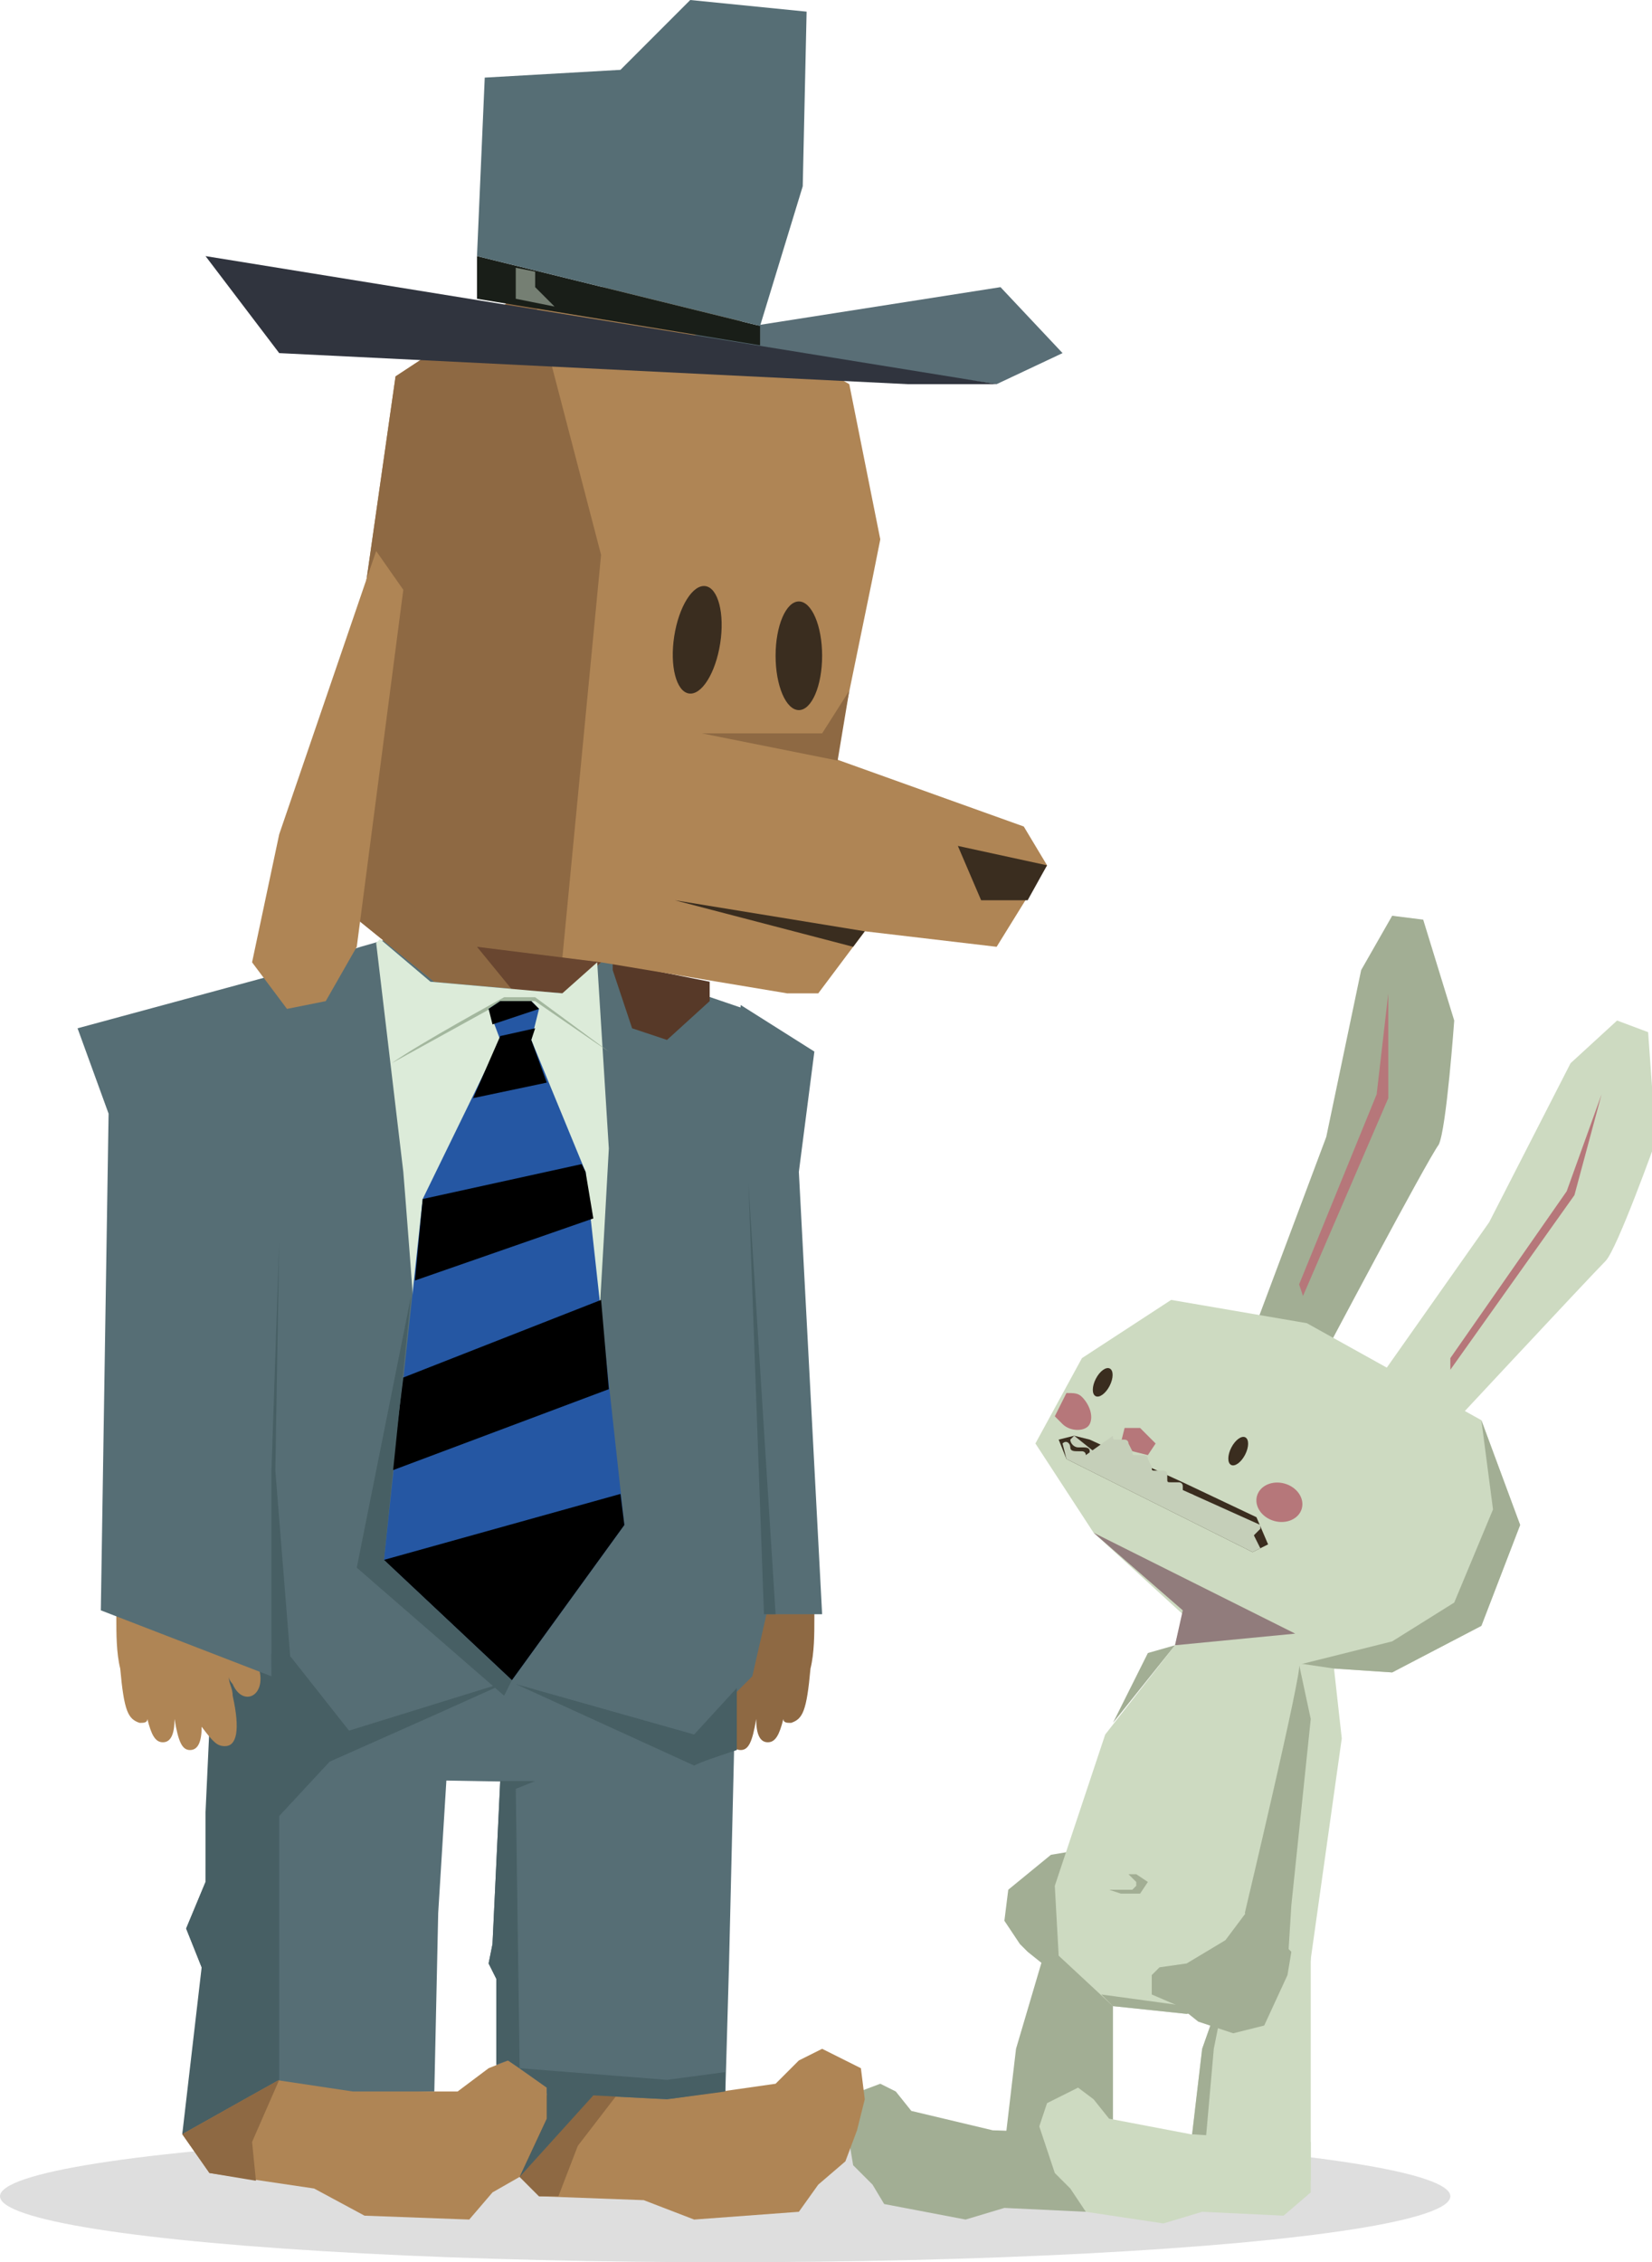 <?xml version="1.0" encoding="utf-8"?>
<!-- Generator: Adobe Illustrator 25.0.1, SVG Export Plug-In . SVG Version: 6.00 Build 0)  -->
<svg version="1.1" id="Capa_1" xmlns="http://www.w3.org/2000/svg" xmlns:xlink="http://www.w3.org/1999/xlink" x="0px" y="0px"
	 viewBox="0 0 42.6 58.3" style="enable-background:new 0 0 42.6 58.3;" xml:space="preserve">
<style type="text/css">
	.st0{opacity:0.13;fill:#010202;enable-background:new    ;}
	.st1{fill:#A2AE94;}
	.st2{fill:#CDDAC1;}
	.st3{fill:#917C7C;}
	.st4{fill:#B6777A;}
	.st5{fill:#3A2D1F;}
	.st6{fill:#C5CFB9;}
	.st7{fill:#566E75;}
	.st8{fill:#8E6943;}
	.st9{fill:#573928;}
	.st10{fill:#AF8555;}
	.st11{fill:#694630;}
	.st12{fill:#596E76;}
	.st13{fill:#30343E;}
	.st14{fill:#191E18;}
	.st15{fill:#757F73;}
	.st16{fill:#DCEBD9;}
	.st17{fill:#A3B79E;}
	.st18{fill:#2557A3;}
	.st19{fill:#475F64;}
	.st20{fill:#3C5257;}
</style>
<ellipse class="st0" cx="18.7" cy="56.6" rx="18.7" ry="1.7"/>
<g>
	<g>
		<g>
			<polyline class="st1" points="29,48.5 28.3,49.2 28,50.4 28,51 27.8,51.3 27.4,51.4 27,50.7 26.5,50.3 26.3,50.1 25.9,49.5 
				26,48.7 27.1,47.8 27.7,47.7 			"/>
			<polygon class="st1" points="27.5,48.4 26.2,52.8 25.8,56.2 28.7,56.2 28.7,52.8 28.7,48.7 			"/>
			<path class="st1" d="M34.1,35c0,0,2.7-5.1,3-5.5c0.2-0.4,0.4-3.2,0.4-3.2l-0.8-2.6l-0.8-0.1L35.1,25l-0.9,4.3l-1.8,4.8L34.1,35z"
				/>
			<polygon class="st1" points="25.6,54.9 23.5,54.4 23.1,53.9 22.7,53.7 21.9,54 21.7,54.6 21.9,55.2 22,55.8 22.5,56.3 22.8,56.8 
				24.9,57.2 25.9,56.9 28,57 28.7,56.3 28.6,55 			"/>
			<polygon class="st2" points="33.7,34.1 30.2,33.5 27.9,35 26.7,37.2 28.2,39.5 30.5,41.6 30.3,42.4 34.1,44.1 34.4,43 35.9,43.1 
				38.2,41.9 39.2,39.3 38.2,36.6 			"/>
			<polygon class="st1" points="38.5,38.9 37.5,41.3 35.9,42.3 33.5,42.9 34.1,44.1 34.4,43 35.9,43.1 38.2,41.9 39.2,39.3 
				38.2,36.6 			"/>
			<path class="st3" d="M28.2,39.5c0.2,0.1,5.2,2.6,5.2,2.6l-3.1,0.3l0.2-0.9L28.2,39.5z"/>
			<polygon class="st4" points="29.4,36.8 29.8,37.2 29.6,37.5 29.2,37.4 28.9,37.2 29,36.8 			"/>
			
				<ellipse transform="matrix(0.458 -0.889 0.889 0.458 -16.22 44.567)" class="st5" cx="28.4" cy="35.6" rx="0.4" ry="0.2"/>
			<ellipse transform="matrix(0.458 -0.889 0.889 0.458 -15.929 48.627)" class="st5" cx="31.9" cy="37.4" rx="0.4" ry="0.2"/>
			<polygon class="st5" points="27.3,37.1 27.7,37 28.1,37.1 30.5,38.2 32.4,39.1 32.7,39.8 32.3,40 29.7,38.7 27.5,37.6 			"/>
			<path class="st6" d="M27.6,37.1L27.6,37.1c0,0.1,0.1,0.2,0.2,0.2l0.1,0c0.1,0,0.2,0,0.2,0.1l0,0.1c0,0.1,0.1,0.1,0.2,0.1l0.1,0
				c0.1,0,0.1,0,0.2,0.1l0.1,0.2c0,0.1,0.1,0.1,0.2,0.1l0.1,0c0.1,0,0.1,0,0.2,0.1l0.1,0.1c0,0.1,0.1,0.1,0.2,0.1l0.1,0
				c0.1,0,0.1,0,0.2,0.1l0,0.1c0,0.1,0.1,0.1,0.2,0.1l0.1,0c0.1,0,0.2,0,0.2,0.1l0,0.1c0,0.1,0.1,0.1,0.2,0.1c0.1,0,0.2,0,0.2,0.1
				l0,0c0,0.1,0.1,0.1,0.2,0.1l0.1,0c0.1,0,0.1,0,0.2,0.1l0.1,0.1c0,0.1,0.1,0.1,0.2,0.1l0.1,0c0.1,0,0.2,0,0.2,0.1l0,0
				c0,0.1,0.1,0.1,0.2,0.1l0.2,0c0,0,0,0,0.1,0l0.1-0.1c0,0,0.1-0.1,0.1-0.1l0-0.1l-2-0.9l-2.3-1L27.7,37
				C27.7,37,27.6,37.1,27.6,37.1z"/>
			<path class="st6" d="M29.7,38.7l2.6,1.3l0.2-0.1l-0.2-0.4c0-0.1-0.1-0.1-0.2-0.1L32,39.5c-0.1,0-0.1,0-0.2-0.1l0-0.1
				c0-0.1-0.1-0.1-0.2-0.1l-0.1,0c-0.1,0-0.1,0-0.1-0.1l-0.1-0.2c0-0.1-0.1-0.1-0.1-0.1l-0.2,0c-0.1,0-0.1,0-0.1-0.1l-0.1-0.1
				c0-0.1-0.1-0.1-0.1-0.1l-0.1,0c-0.1,0-0.1,0-0.1-0.1l0-0.1c0-0.1-0.1-0.1-0.1-0.1l-0.2,0c-0.1,0-0.1,0-0.1-0.1l0-0.1
				c0-0.1-0.1-0.1-0.1-0.1l-0.2,0c-0.1,0-0.1,0-0.1-0.1l-0.1-0.2c0-0.1-0.1-0.1-0.1-0.1l-0.2,0c-0.1,0-0.1,0-0.1-0.1l-0.1-0.2
				c0-0.1-0.1-0.1-0.1-0.1l-0.2,0c-0.1,0-0.1,0-0.1-0.1L28,37.5c0-0.1-0.1-0.1-0.1-0.1l-0.1,0c-0.1,0-0.2,0-0.2-0.1
				c0-0.1-0.1-0.2-0.2-0.1c0,0,0,0,0,0l0.1,0.4L29.7,38.7z"/>
			<path class="st2" d="M36.9,37.3c0,0,4.1-4.4,4.5-4.8c0.3-0.3,1.3-3.1,1.3-3.1l-0.2-2.8l-0.8-0.3l-1.2,1.1l-2.1,4.1l-3.1,4.4
				L36.9,37.3z"/>
			<polygon class="st2" points="30.3,42.4 28.5,44.7 27.2,48.6 27.3,50.4 28.7,51.7 30.6,51.9 33.7,51.2 34.6,44.8 34.4,43 			"/>
			<polygon class="st2" points="32.6,48.4 31,52.8 30.6,56.2 33.8,56.2 33.8,52.8 33.8,48.7 			"/>
			<polygon class="st1" points="31.7,50.8 31.3,52.8 31,56.2 30.6,56.2 31,52.8 			"/>
			<polygon class="st1" points="31.5,51.6 30.6,51.7 28.4,51.4 28.7,51.7 30.6,51.9 31.5,51.7 			"/>
			<polygon class="st1" points="30.3,42.4 29.6,42.6 28.7,44.4 			"/>
			<path class="st1" d="M33.5,42.9c0.1,0.1-1.4,6.4-1.4,6.4l1.1,1.4l0.1-1.6l0.5-4.8L33.5,42.9z"/>
			<polyline class="st1" points="32.2,49.2 31.6,50 30.6,50.6 29.9,50.7 29.7,50.9 29.7,51.4 30.4,51.7 30.9,52.1 31.2,52.2 
				31.8,52.4 32.6,52.2 33.2,50.9 33.3,50.3 			"/>
			<polygon class="st1" points="28.9,48.8 29.4,48.8 29.6,48.5 29.3,48.3 29.1,48.3 29.3,48.5 29.3,48.6 29.2,48.7 28.6,48.7 			"/>
			<polygon class="st2" points="30.7,55 28.6,54.6 28.2,54.1 27.8,53.8 27,54.2 26.8,54.8 27,55.4 27.2,56 27.6,56.4 28,57 30,57.3 
				31,57 33.1,57.1 33.8,56.5 33.8,55.2 			"/>
			<polygon class="st4" points="40.6,30.8 41.3,28.2 40.4,30.7 37.4,35 37.4,35.3 			"/>
			<polygon class="st4" points="35.8,28.3 35.8,25.6 35.5,28.2 33.5,33.1 33.6,33.4 			"/>
		</g>
		<ellipse transform="matrix(0.274 -0.962 0.962 0.274 -13.28 59.857)" class="st4" cx="33" cy="38.7" rx="0.5" ry="0.6"/>
		<path class="st4" d="M27.9,36c0.2,0.2,0.3,0.5,0.2,0.7c-0.1,0.2-0.5,0.2-0.7,0c-0.1-0.1-0.1-0.1-0.2-0.2l0.3-0.6
			C27.7,35.9,27.8,35.9,27.9,36z"/>
	</g>
	<g>
		<g>
			<polygon class="st7" points="11.2,53.9 5.1,54.1 5.2,50.7 4.8,49.7 5.3,48.5 5.6,40.2 11.8,41.2 11.3,49.3 			"/>
			<path class="st8" d="M18,43.7c0-0.2,0.1-0.3,0.1-0.5c0,0.1-0.1,0.2-0.1,0.2c-0.3,0.7-1.1,0.2-0.5-0.8c0.2-0.3,0.4-0.6,0.6-0.8
				c0.1-0.1,0.1-0.1,0.2-0.1c0-0.4,0.1-0.8,0.1-1.2l2.6,0c0,0.1,0,0.2,0,0.4c0,0.3,0,0.5,0,0.8c0,0.4,0,0.9-0.1,1.3
				c-0.1,1.1-0.2,1.3-0.5,1.4c-0.1,0-0.2,0-0.2-0.1c-0.1,0.4-0.2,0.6-0.4,0.6c-0.2,0-0.3-0.2-0.3-0.6c-0.1,0.6-0.2,0.8-0.4,0.8
				c-0.2,0-0.3-0.2-0.3-0.6c-0.1,0.5-0.3,0.6-0.5,0.6C18,45,17.9,44.6,18,43.7z"/>
			<path class="st7" d="M9.3,24.4l-2.5,0.8L5.1,35.5L4.8,43l1.5,1.5l4.4-2.5l2.4-1.4c0,0,0.4,1.3,1.1,1.4c0.6,0.4,2.9,2.1,3.7,2.7
				c0.9-0.9,1.5-1.5,1.5-1.5l0.8-3.5v-2.8l-1-10.9l-4.4-1.5L10.7,24L9.3,24.4z"/>
			<polygon class="st9" points="15.8,25 16.3,26.5 17.2,26.8 18.3,25.8 18.3,25.3 15.8,24.8 			"/>
			<polygon class="st7" points="18,46 6.5,45.8 6,38.7 17.1,38.9 			"/>
			<polygon class="st7" points="18.7,54.1 12.8,54.1 12.8,51 12.6,50.6 12.7,50.1 13.2,39.5 19.1,37.9 18.8,50.6 			"/>
			<polygon class="st10" points="20.3,25.6 22.5,14.9 22.7,13.9 21.9,9.9 17.6,7.4 13.7,7.4 10.2,9.7 9.1,17.4 9.1,23.6 11.2,25.3 
				14.6,25.6 15.5,24.8 			"/>
			<polygon class="st8" points="14.5,24.7 15.5,14.3 13.7,7.4 10.2,9.7 9.1,17.4 9.1,23.6 11.2,25.3 14.6,25.6 15.5,24.8 			"/>
			<polygon class="st11" points="15.5,24.8 12.3,24.4 13.2,25.5 14.6,25.6 			"/>
			<polygon class="st10" points="19.7,18.9 26.4,21.3 27,22.3 25.7,24.4 22.3,24 21.1,25.6 20.3,25.6 16.3,23.1 19.4,19.4 			"/>
			<polygon class="st5" points="27,22.3 24.7,21.8 25.3,23.2 26.5,23.2 			"/>
			<polygon class="st8" points="21.6,19.6 18.1,18.9 21.2,18.9 21.9,17.8 			"/>
			<ellipse transform="matrix(0.153 -0.988 0.988 0.153 -1.077 31.748)" class="st5" cx="18" cy="16.5" rx="1.4" ry="0.6"/>
			<ellipse class="st5" cx="20.6" cy="16.9" rx="0.6" ry="1.4"/>
			<polygon class="st5" points="22.3,24 17.4,23.2 22,24.4 			"/>
			<polygon class="st12" points="17.5,8.7 25.8,7.4 27.4,9.1 25.7,9.9 			"/>
			<polygon class="st13" points="23.4,9.9 7.2,9.1 5.3,6.6 25.7,9.9 			"/>
			<polygon class="st14" points="12.3,7.7 12.3,6.6 19.6,8.4 19.6,8.9 			"/>
			<polygon class="st15" points="13.3,6.9 13.3,7.7 14.3,7.9 13.8,7.4 13.8,7 			"/>
			<polygon class="st7" points="19.6,8.4 20.7,4.8 20.8,0.3 17.8,0 16,1.8 12.5,2 12.3,6.6 			"/>
			<path class="st16" d="M9.7,24.3l0.7,5.9c0,0,0.3,3.7,0.4,5.5c0.4,1,2.2,4.9,2.2,4.9c0,0,2-3.5,2.3-4.1c0.2-3.2,0.4-6.9,0.4-6.9
				l-0.3-4.8l-0.9,0.8l-3.4-0.3l-1.3-1.1L9.7,24.3z"/>
			<polyline class="st8" points="9.1,17.4 9,23.5 11.2,25.3 			"/>
			<polygon class="st10" points="9.7,14.2 7.2,21.5 6.5,24.8 7.4,26 8.4,25.8 9.2,24.4 10.4,15.2 			"/>
			<path class="st17" d="M10.1,27.4C10.1,27.4,10.1,27.4,10.1,27.4c0.7-0.5,2.9-1.7,2.9-1.7h0.8l1.9,1.4l-0.3-0.2l-1.6-1.1h-0.8
				L10.1,27.4z"/>
			<polygon class="st18" points="12.9,26.8 13.7,26.8 13.9,26 13.7,25.8 12.9,25.8 12.6,26 			"/>
			<polygon class="st18" points="12.9,26.8 10.9,30.9 9.9,40.2 13.2,43.3 16.1,39.3 15.1,30.2 13.7,26.8 			"/>
			<polygon points="12.7,26.4 13.9,26 13.7,25.8 12.9,25.8 12.6,26 			"/>
			<polygon points="12.9,26.7 13.8,26.5 13.7,26.8 14.1,27.9 12.2,28.3 			"/>
			<polygon points="10.9,30.9 15,30 15.1,30.2 15.3,31.4 10.7,33 			"/>
			<polygon points="10.4,35.5 15.5,33.5 15.7,35.8 10.1,37.9 			"/>
			<polygon points="9.9,40.2 13.2,43.3 16.1,39.3 16,38.5 			"/>
			<polygon class="st10" points="9.1,53.9 11.8,53.9 12.6,53.3 13.1,53.1 14.1,53.8 14.1,54.6 13.8,55.3 13.4,56.1 12.7,56.5 
				12.1,57.2 9.4,57.1 8.1,56.4 5.4,56 4.7,55 5.1,53.3 			"/>
			<polygon class="st10" points="17.2,54.1 20,53.7 20.6,53.1 21.2,52.8 22.2,53.3 22.3,54.1 22.1,54.9 21.8,55.7 21.1,56.3 
				20.6,57 17.9,57.2 16.6,56.7 13.9,56.6 13,55.7 13.2,53.9 			"/>
			<polygon class="st7" points="19.1,25.9 21,27.1 20.6,30.2 21.2,41.6 18,41.6 			"/>
			<polygon class="st19" points="7,43.2 7.5,42.9 7.1,37.9 7.2,32 7,37.9 			"/>
			<polygon class="st19" points="19.7,41.6 19.3,30.5 20,41.6 			"/>
			<path class="st19" d="M19,43.5l0,0.7c0,0,0,0.4,0,0.9c-0.6,0.2-0.9,0.3-1.1,0.4c0,0-4.6-2.1-4.6-2.1l4.6,1.3L19,43.5z"/>
			<polygon class="st19" points="13.2,43.3 9,44.6 7.5,42.7 5.5,42.4 5.3,46.7 5.3,48.5 4.8,49.7 5.2,50.7 4.7,55 7.2,53.6 
				7.2,46.8 8.5,45.4 11.2,44.2 			"/>
			<path class="st10" d="M6,43.7c0-0.2-0.1-0.3-0.1-0.5c0,0.1,0.1,0.2,0.1,0.2c0.3,0.7,1.1,0.2,0.5-0.8c-0.2-0.3-0.4-0.6-0.6-0.8
				c-0.1-0.1-0.1-0.1-0.2-0.1c0-0.4-0.1-0.8-0.1-1.2l-2.6,0c0,0.1,0,0.2,0,0.4c0,0.3,0,0.5,0,0.8c0,0.4,0,0.9,0.1,1.3
				c0.1,1.1,0.2,1.3,0.5,1.4c0.1,0,0.2,0,0.2-0.1c0.1,0.4,0.2,0.6,0.4,0.6c0.2,0,0.3-0.2,0.3-0.6c0.1,0.6,0.2,0.8,0.4,0.8
				c0.2,0,0.3-0.2,0.3-0.6C5.5,44.9,5.6,45,5.8,45C6.1,45,6.2,44.6,6,43.7z"/>
			<polygon class="st7" points="6.8,25.2 2,26.5 2.8,28.7 2.6,41.5 7,43.2 			"/>
			<path class="st20" d="M11.4,44.1"/>
			<polygon class="st8" points="15.9,54 14.9,55.3 14.4,56.6 13.9,56.6 13.4,56.1 13.4,56.1 14.1,54.6 14.1,54 			"/>
			<polygon class="st19" points="12.9,45.9 13.8,45.9 13.3,46.1 13.4,53.3 17.2,53.6 18.7,53.4 18.7,53.9 17.2,54.1 15.3,54 
				13.4,56.1 14.1,54.6 14.1,53.8 13.4,53.3 13.1,53.1 12.8,53.2 12.8,51 12.6,50.6 12.7,50.1 			"/>
			<polygon class="st8" points="6.6,56.2 5.4,56 4.7,55 6.3,54.1 7.2,53.6 6.5,55.2 			"/>
		</g>
		<polygon class="st19" points="10.6,33.4 9.2,40.4 13,43.7 13.2,43.3 9.9,40.2 		"/>
	</g>
</g>
</svg>
